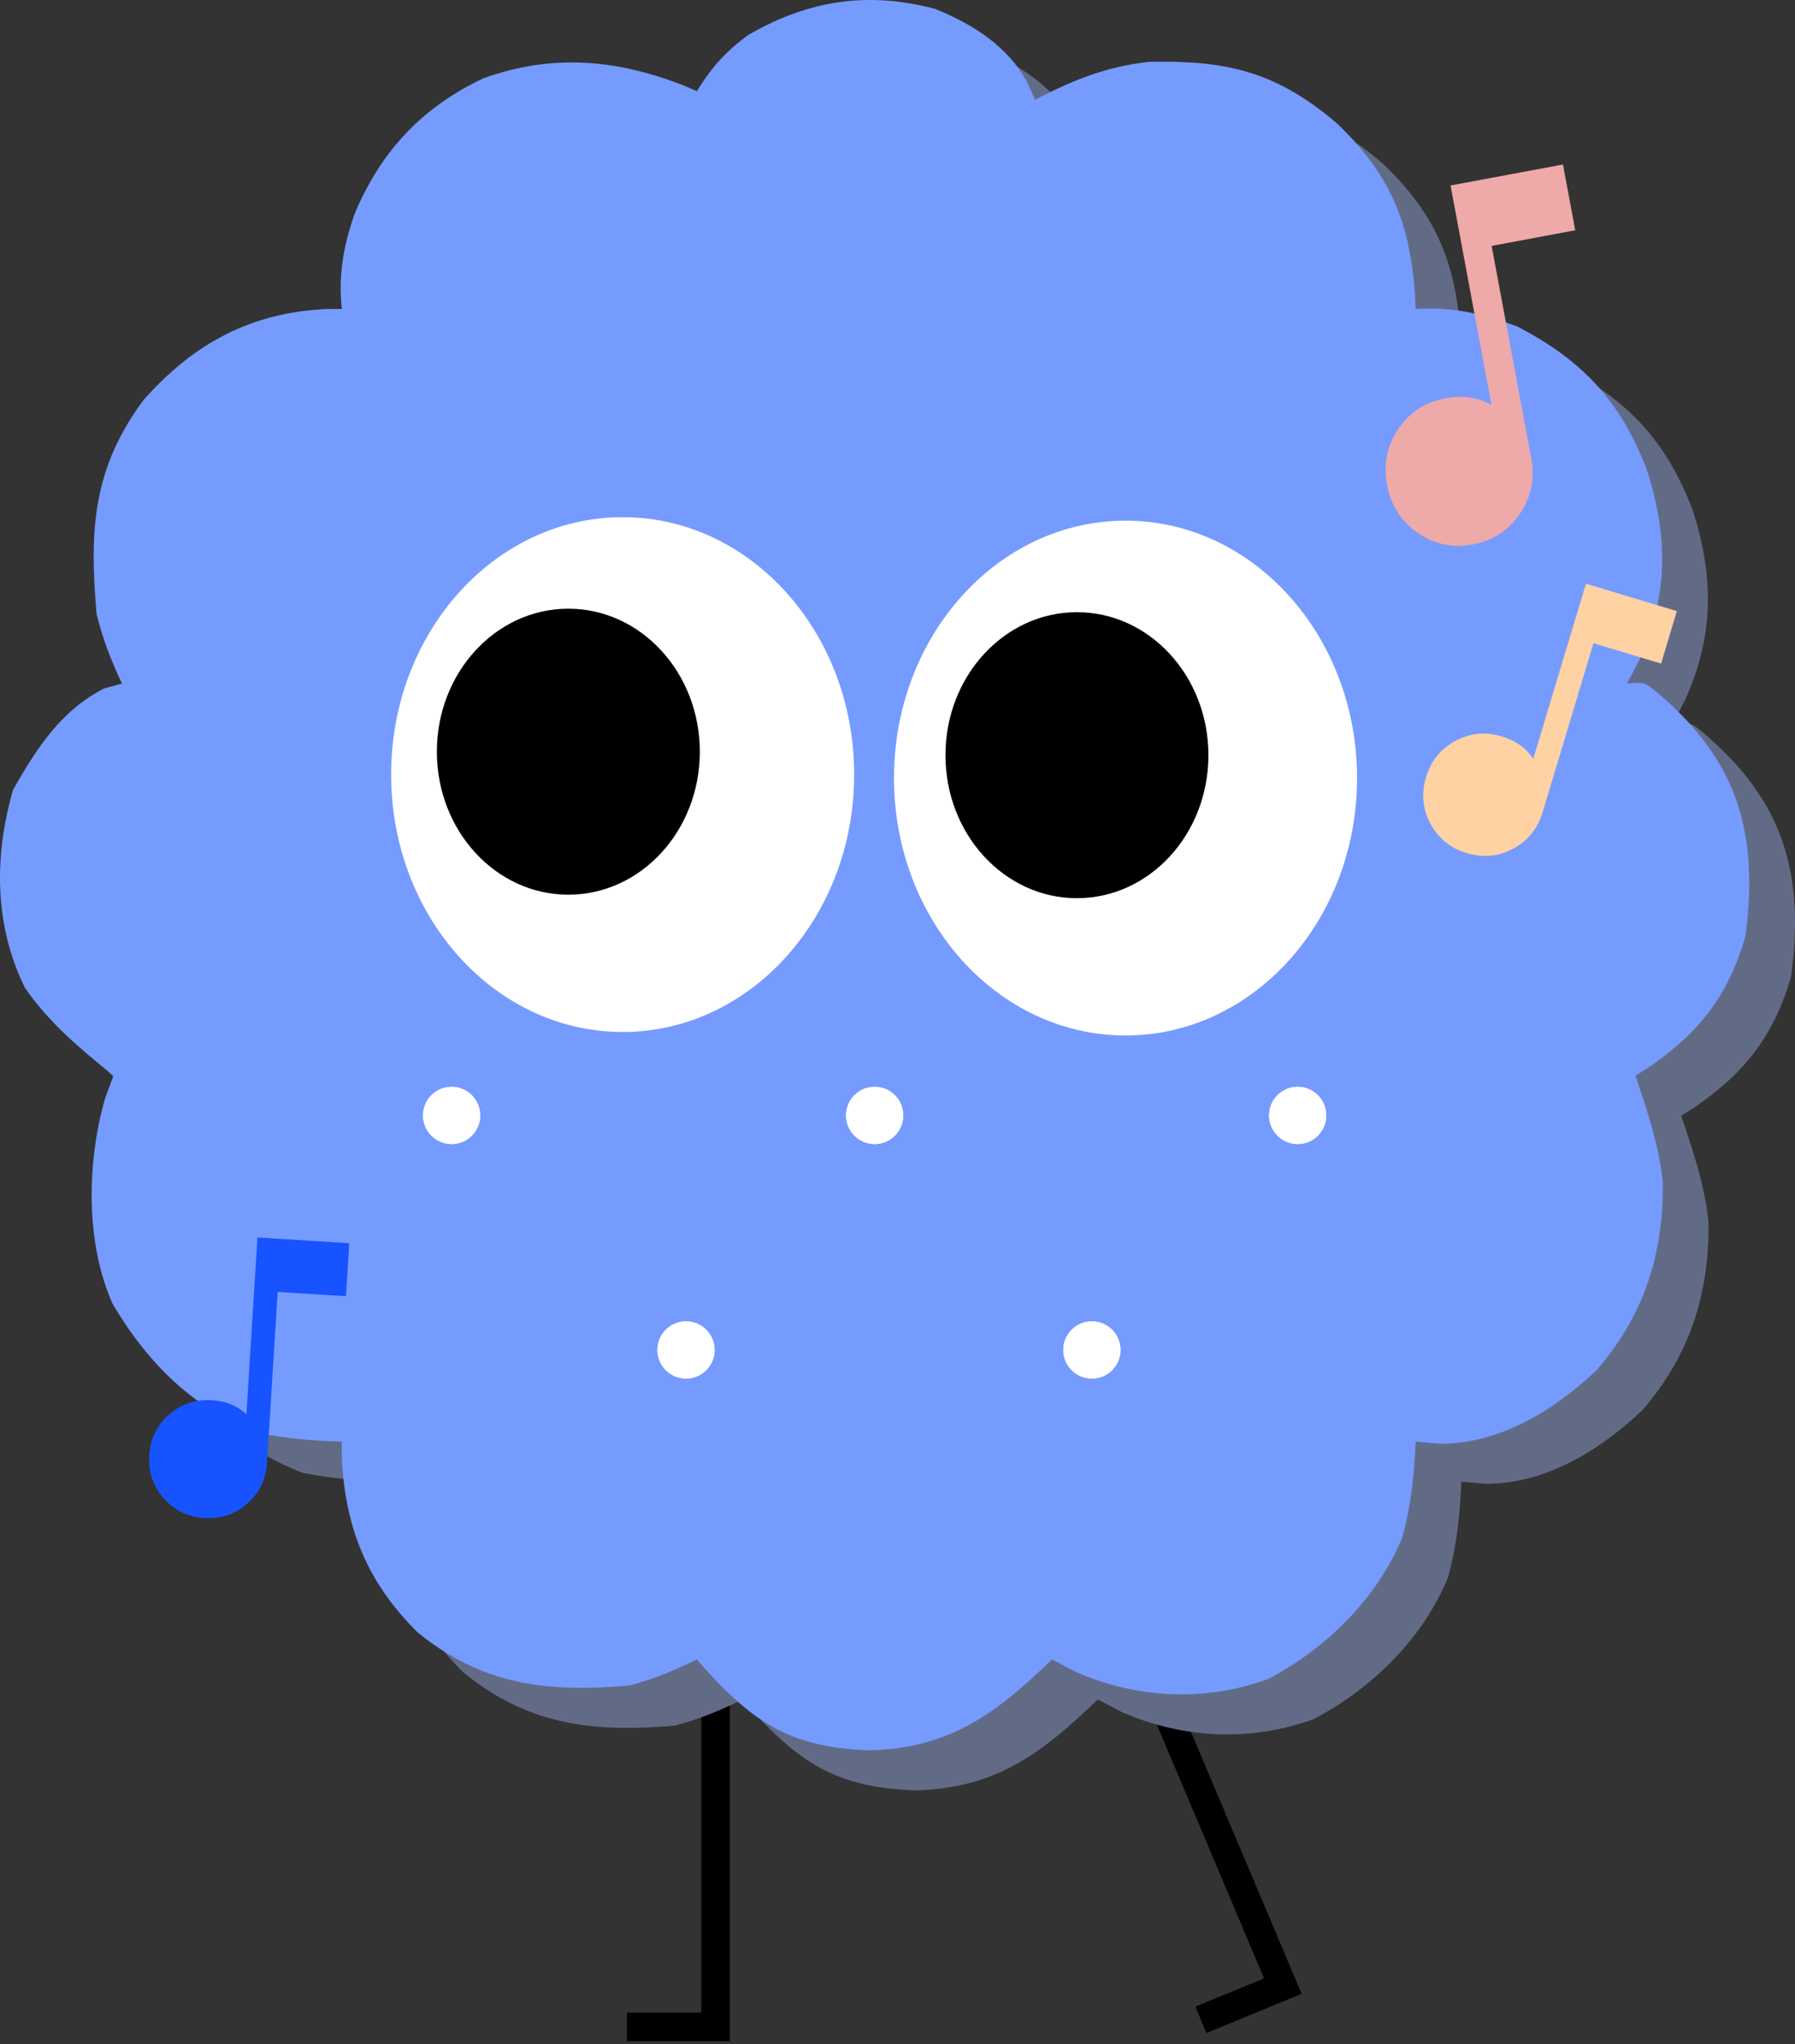 <svg width="514" height="585" viewBox="0 0 514 585" fill="none" xmlns="http://www.w3.org/2000/svg">
<rect x="0" y="0" width="514" height="585" fill="#333333" stroke="none"/>
<path fill-rule="evenodd" clip-rule="evenodd" d="M361.964 566.142L342.324 574.232L345.441 581.801L372.719 570.563L301.944 403.156L294.405 406.343L361.964 566.142Z" fill="black"/>
<path fill-rule="evenodd" clip-rule="evenodd" d="M200.811 575.952H179.528V584.136H208.996V426.172H200.811V575.952Z" fill="black"/>
<path d="M488.211 210.121C484.05 206.627 484.051 206.626 479 207.09C480.148 204.878 481.298 202.669 482.482 200.39C490.888 182.038 490.816 164.696 484.598 145.693C476.989 125.929 465.97 114.454 447.524 104.866C437.521 101.2 429.079 99.216 418.468 99.878C418.406 98.49 418.344 97.101 418.28 95.671C416.76 74.621 410.995 61.233 395.919 46.74C378.536 31.997 364.628 28.723 342.28 29.142C330.229 30.444 320.219 34.347 309.51 40.039C308.475 37.73 308.475 37.73 307.419 35.374C301.897 24.725 291.541 18.307 280.793 13.976C261.548 8.913 244.514 11.535 227.356 21.476C221.091 25.98 216.718 30.893 212.655 37.547C211.392 37.007 210.128 36.466 208.825 35.91C189.552 28.402 171.372 26.805 151.67 33.806C134.14 42.014 122.204 54.574 114.596 72.763C111.427 82.038 109.951 89.969 110.964 99.878C108.762 99.888 108.761 99.888 106.517 99.897C85.081 100.916 68.715 109.571 54.215 125.903C39.734 145.418 38.637 162.895 40.745 187.144C42.542 194.452 44.827 200.262 48.009 207.09C46.312 207.553 44.615 208.017 42.865 208.493C30.514 214.853 23.722 225.421 16.834 237.479C11.37 256.546 11.415 276.093 20.194 294.074C27.089 304.155 36.224 311.726 45.589 319.289C44.413 322.461 44.412 322.461 43.213 325.697C37.954 343.915 37.492 367.032 45.352 384.611C55.436 401.647 68.413 414.51 86.749 421.514C94.835 423.072 102.745 423.815 110.964 424.008C110.969 425.519 110.977 427.029 110.983 428.586C111.89 448.83 118.359 464.409 132.669 478.588C151.358 493.806 169.954 495.834 193.287 493.821C200.324 491.951 206.049 489.541 212.655 486.339C213.683 487.513 214.712 488.686 215.77 489.896C230.238 505.711 241.073 511.564 262.144 512.364C284.997 511.744 298.092 502.036 314.35 486.339C316.598 487.523 318.845 488.705 321.16 489.925C338.854 497.602 357.982 498.523 376.122 491.998C392.61 483.336 407.216 469.249 414.581 451.59C417.165 442.526 418.045 433.419 418.468 424.008C420.815 424.214 423.161 424.42 425.579 424.631C442.694 424.561 458.005 415.15 470.355 403.497C483.816 387.843 489.407 370.658 489.253 349.88C488.19 339.283 484.775 329.323 481.42 319.289C482.678 318.498 483.938 317.708 485.234 316.892C499.594 306.999 507.924 296.582 512.899 279.396C516.856 249.683 510.488 229.207 488.211 210.121Z" fill="#626B86"/>
<path d="M475.115 198.66C470.954 195.166 470.955 195.166 465.904 195.629C467.053 193.417 468.202 191.208 469.386 188.929C477.792 170.577 477.721 153.235 471.502 134.232C463.894 114.468 452.875 102.993 434.428 93.405C424.425 89.739 415.983 87.755 405.373 88.417C405.31 87.029 405.248 85.641 405.184 84.21C403.665 63.16 397.899 49.772 382.823 35.279C365.44 20.537 351.532 17.262 329.185 17.681C317.134 18.983 307.123 22.886 296.414 28.578C295.379 26.269 295.379 26.269 294.323 23.913C288.802 13.264 278.445 6.846 267.697 2.515C248.452 -2.548 231.419 0.074 214.26 10.015C207.996 14.519 203.623 19.432 199.56 26.086C198.296 25.546 197.033 25.005 195.73 24.449C176.456 16.941 158.276 15.344 138.574 22.345C121.044 30.552 109.109 43.113 101.5 61.302C98.331 70.578 96.855 78.508 97.868 88.417C95.667 88.427 95.665 88.427 93.421 88.437C71.985 89.455 55.619 98.11 41.119 114.442C26.639 133.957 25.541 151.434 27.649 175.683C29.447 182.991 31.731 188.801 34.913 195.629C33.216 196.092 31.519 196.556 29.769 197.032C17.419 203.392 10.626 213.96 3.738 226.018C-1.726 245.085 -1.681 264.632 7.098 282.613C13.993 292.694 23.128 300.265 32.493 307.828C31.318 311 31.316 311 30.118 314.236C24.858 332.454 24.396 355.571 32.257 373.15C42.34 390.186 55.318 403.049 73.653 410.053C81.74 411.611 89.649 412.354 97.868 412.547C97.873 414.058 97.881 415.568 97.888 417.125C98.794 437.369 105.264 452.948 119.574 467.127C138.263 482.346 156.859 484.373 180.192 482.36C187.229 480.49 192.953 478.08 199.56 474.878C200.588 476.052 201.616 477.226 202.674 478.435C217.143 494.25 227.978 500.103 249.048 500.903C271.902 500.283 284.996 490.575 301.254 474.878C303.502 476.062 305.75 477.244 308.064 478.464C325.758 486.141 344.886 487.062 363.026 480.537C379.514 471.875 394.12 457.788 401.485 440.129C404.069 431.065 404.949 421.958 405.373 412.547C407.72 412.753 410.065 412.959 412.483 413.17C429.598 413.1 444.909 403.689 457.259 392.036C470.72 376.382 476.312 359.197 476.157 338.42C475.095 327.822 471.679 317.862 468.324 307.828C469.582 307.037 470.843 306.247 472.139 305.431C486.498 295.538 494.828 285.122 499.803 267.935C503.761 238.222 497.392 217.746 475.115 198.66Z" fill="#769BFF"/>
<path d="M178.296 295.324C214.91 295.324 244.592 262.345 244.592 221.662C244.592 180.98 214.91 148 178.296 148C141.682 148 112 180.98 112 221.662C112 262.345 141.682 295.324 178.296 295.324Z" fill="white"/>
<path d="M322.296 296.324C358.91 296.324 388.592 263.345 388.592 222.662C388.592 181.98 358.91 149 322.296 149C285.682 149 256 181.98 256 222.662C256 263.345 285.682 296.324 322.296 296.324Z" fill="white"/>
<path d="M162.745 256.038C183.539 256.038 200.395 237.716 200.395 215.115C200.395 192.513 183.539 174.191 162.745 174.191C141.952 174.191 125.096 192.513 125.096 215.115C125.096 237.716 141.952 256.038 162.745 256.038Z" fill="black"/>
<path d="M308.382 257.038C329.175 257.038 346.032 238.716 346.032 216.115C346.032 193.513 329.175 175.191 308.382 175.191C287.589 175.191 270.732 193.513 270.732 216.115C270.732 238.716 287.589 257.038 308.382 257.038Z" fill="black"/>
<path d="M129.319 327.389C133.84 327.389 137.504 323.724 137.504 319.204C137.504 314.684 133.84 311.02 129.319 311.02C124.799 311.02 121.135 314.684 121.135 319.204C121.135 323.724 124.799 327.389 129.319 327.389Z" fill="white"/>
<path d="M250.452 327.389C254.973 327.389 258.637 323.724 258.637 319.204C258.637 314.684 254.973 311.02 250.452 311.02C245.932 311.02 242.268 314.684 242.268 319.204C242.268 323.724 245.932 327.389 250.452 327.389Z" fill="white"/>
<path d="M371.587 327.389C376.107 327.389 379.772 323.724 379.772 319.204C379.772 314.684 376.107 311.02 371.587 311.02C367.067 311.02 363.402 314.684 363.402 319.204C363.402 323.724 367.067 327.389 371.587 327.389Z" fill="white"/>
<path d="M196.435 394.502C200.955 394.502 204.619 390.838 204.619 386.317C204.619 381.797 200.955 378.133 196.435 378.133C191.914 378.133 188.25 381.797 188.25 386.317C188.25 390.838 191.914 394.502 196.435 394.502Z" fill="white"/>
<path d="M312.657 394.502C317.178 394.502 320.842 390.838 320.842 386.317C320.842 381.797 317.178 378.133 312.657 378.133C308.137 378.133 304.473 381.797 304.473 386.317C304.473 390.838 308.137 394.502 312.657 394.502Z" fill="white"/>
<path d="M129.319 327.389C133.84 327.389 137.504 323.724 137.504 319.204C137.504 314.684 133.84 311.02 129.319 311.02C124.799 311.02 121.135 314.684 121.135 319.204C121.135 323.724 124.799 327.389 129.319 327.389Z" fill="white"/>
<path d="M250.452 327.389C254.973 327.389 258.637 323.724 258.637 319.204C258.637 314.684 254.973 311.02 250.452 311.02C245.932 311.02 242.268 314.684 242.268 319.204C242.268 323.724 245.932 327.389 250.452 327.389Z" fill="white"/>
<path d="M371.587 327.389C376.107 327.389 379.772 323.724 379.772 319.204C379.772 314.684 376.107 311.02 371.587 311.02C367.067 311.02 363.402 314.684 363.402 319.204C363.402 323.724 367.067 327.389 371.587 327.389Z" fill="white"/>
<path d="M196.435 394.502C200.955 394.502 204.619 390.838 204.619 386.317C204.619 381.797 200.955 378.133 196.435 378.133C191.914 378.133 188.25 381.797 188.25 386.317C188.25 390.838 191.914 394.502 196.435 394.502Z" fill="white"/>
<path d="M312.657 394.502C317.178 394.502 320.842 390.838 320.842 386.317C320.842 381.797 317.178 378.133 312.657 378.133C308.137 378.133 304.473 381.797 304.473 386.317C304.473 390.838 308.137 394.502 312.657 394.502Z" fill="white"/>
<mask id="mask0_1591_1112" style="mask-type:alpha" maskUnits="userSpaceOnUse" x="346" y="24" width="158" height="160">
<rect x="346.581" y="49.516" width="134.34" height="136.204" transform="rotate(-10.568 346.581 49.516)" fill="#D9D9D9"/>
</mask>
<g mask="url(#mask0_1591_1112)">
<path d="M421.721 155.809C415.943 156.887 410.682 155.776 405.938 152.475C401.194 149.175 398.276 144.596 397.183 138.738C396.09 132.88 397.161 127.557 400.396 122.768C403.631 117.979 408.137 115.045 413.915 113.967C416.482 113.488 418.867 113.428 421.07 113.787C423.272 114.146 425.274 114.831 427.076 115.842L415.367 53.079L447.557 47.074L451.07 65.902L427.133 70.368L438.452 131.039C439.545 136.897 438.474 142.22 435.239 147.009C432.005 151.798 427.498 154.731 421.721 155.809Z" fill="#EEA9A9"/>
</g>
<mask id="mask1_1591_1112" style="mask-type:alpha" maskUnits="userSpaceOnUse" x="372" y="143" width="139" height="139">
<rect x="404.163" y="143" width="111.545" height="111.545" transform="rotate(16.759 404.163 143)" fill="#D9D9D9"/>
</mask>
<g mask="url(#mask1_1591_1112)">
<path d="M420.004 244.131C415.331 242.724 411.867 239.921 409.613 235.723C407.358 231.525 406.934 227.09 408.341 222.417C409.748 217.744 412.551 214.28 416.749 212.025C420.947 209.77 425.382 209.346 430.055 210.754C432.132 211.379 433.915 212.24 435.405 213.336C436.896 214.431 438.115 215.688 439.063 217.107L454.139 167.041L480.174 174.88L475.651 189.9L456.292 184.071L441.718 232.468C440.311 237.14 437.508 240.604 433.31 242.859C429.112 245.114 424.677 245.538 420.004 244.131Z" fill="#FFD2A4"/>
</g>
<mask id="mask2_1591_1112" style="mask-type:alpha" maskUnits="userSpaceOnUse" x="14" y="338" width="115" height="115">
<rect x="20.739" y="338" width="108.093" height="108.093" transform="rotate(3.575 20.739 338)" fill="#D9D9D9"/>
</mask>
<g mask="url(#mask2_1591_1112)">
<path d="M58.551 434.406C53.831 434.111 49.944 432.233 46.888 428.77C43.833 425.308 42.453 421.216 42.747 416.497C43.042 411.777 44.921 407.889 48.383 404.834C51.846 401.778 55.937 400.398 60.657 400.693C62.755 400.824 64.628 401.242 66.276 401.947C67.924 402.651 69.352 403.568 70.561 404.696L73.72 354.126L100.016 355.769L99.068 370.94L79.515 369.718L76.461 418.603C76.166 423.323 74.287 427.21 70.825 430.266C67.362 433.321 63.271 434.701 58.551 434.406Z" fill="#1754FF"/>
</g>
<circle cx="159" cy="273" r="10" fill="white"/>
</svg>
